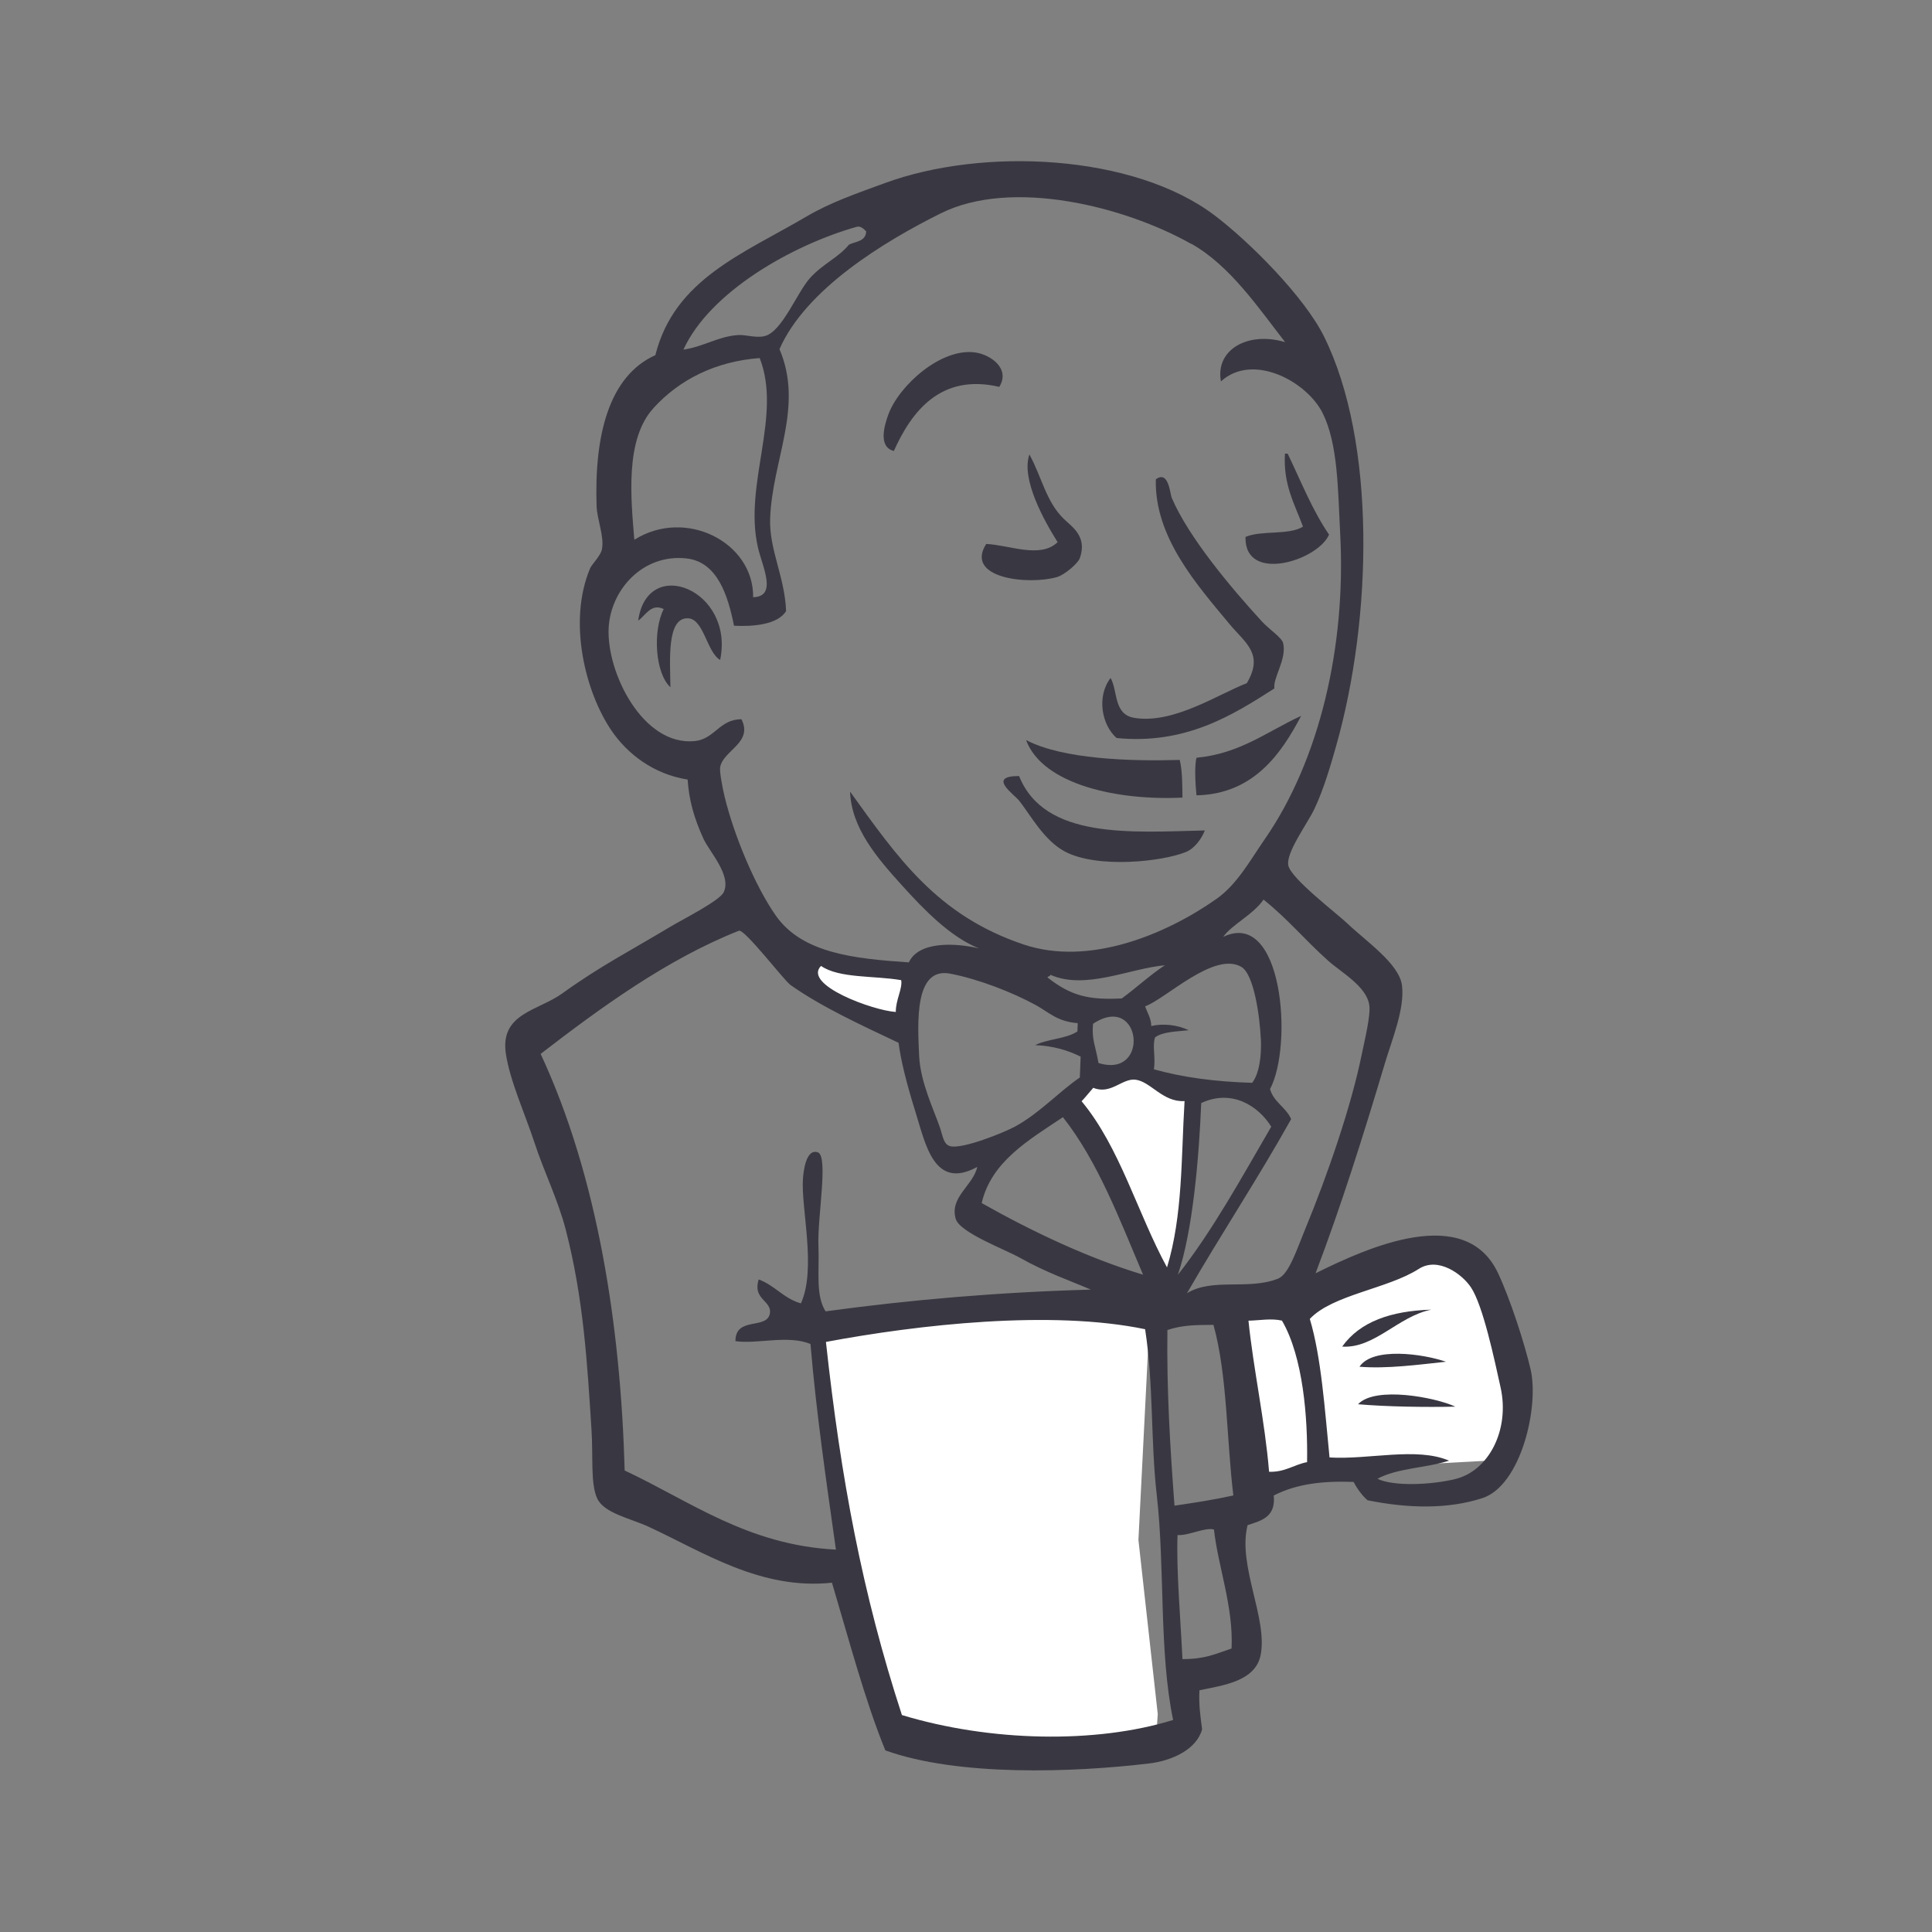 <svg width="24" height="24" viewBox="0 0 24 24" fill="none" xmlns="http://www.w3.org/2000/svg">
<rect x="0" y="0" width="24" height="24" fill="#808080" stroke="none"/>
<path d="M11.097 21.586L10.544 19.342L10.269 17.687L10.224 16.458L12.727 16.325H14.284L14.142 19.13L14.382 21.293L14.355 21.694L12.325 21.854L11.096 21.587L11.097 21.586Z" fill="white"/>
<path d="M15.557 18.541L16.599 18.247L18.575 18.14L18.869 17.232L18.335 15.656L17.721 15.576L16.866 15.843L16.046 16.243L15.611 16.163L15.272 16.296L15.557 18.541Z" fill="white"/>
<path d="M14.489 16.111L13.901 14.615L13.287 13.734C13.287 13.734 13.42 13.36 13.607 13.36C13.794 13.36 14.221 13.36 14.221 13.36L14.809 13.574L14.756 14.562L14.489 16.111Z" fill="white"/>
<path d="M11.338 12.078L10.598 11.998L9.904 11.784V12.024L10.243 12.398L11.311 12.879L11.338 12.078Z" fill="white"/>
<path d="M12.414 4.806C11.686 4.636 11.324 5.111 11.104 5.602C10.907 5.554 10.985 5.286 11.035 5.15C11.165 4.792 11.69 4.315 12.119 4.379C12.304 4.407 12.554 4.576 12.414 4.805V4.806Z" fill="#393842"/>
<path d="M15.961 5.635C15.972 5.635 15.984 5.636 15.996 5.636C16.161 5.978 16.303 6.34 16.51 6.641C16.371 6.965 15.457 7.251 15.472 6.67C15.67 6.584 16.011 6.652 16.186 6.542C16.085 6.264 15.939 6.027 15.962 5.634L15.961 5.635Z" fill="#393842"/>
<path d="M12.787 5.644C12.943 5.93 12.994 6.231 13.216 6.447C13.316 6.544 13.51 6.663 13.414 6.934C13.391 6.998 13.227 7.14 13.132 7.168C12.785 7.27 11.977 7.189 12.251 6.757C12.538 6.77 12.923 6.943 13.138 6.735C12.973 6.472 12.68 5.951 12.788 5.644H12.787Z" fill="#393842"/>
<path d="M15.831 8.552C15.309 8.887 14.726 9.252 13.871 9.168C13.688 9.009 13.618 8.655 13.796 8.422C13.888 8.581 13.83 8.873 14.088 8.917C14.574 9 15.139 8.62 15.488 8.487C15.705 8.122 15.469 7.988 15.274 7.753C14.875 7.272 14.339 6.675 14.358 5.954C14.519 5.837 14.533 6.133 14.557 6.187C14.766 6.675 15.29 7.299 15.673 7.717C15.767 7.82 15.922 7.919 15.939 7.987C15.989 8.185 15.81 8.422 15.831 8.553V8.552Z" fill="#393842"/>
<path d="M8.946 8.198C8.782 8.105 8.743 7.693 8.551 7.681C8.276 7.664 8.326 8.215 8.328 8.537C8.139 8.365 8.106 7.837 8.245 7.566C8.087 7.488 8.016 7.652 7.928 7.709C8.041 6.889 9.127 7.329 8.946 8.198Z" fill="#393842"/>
<path d="M16.163 8.893C15.92 9.356 15.576 9.865 14.863 9.88C14.848 9.731 14.837 9.503 14.864 9.413C15.409 9.361 15.746 9.083 16.163 8.893Z" fill="#393842"/>
<path d="M12.746 9.193C13.201 9.432 14.037 9.458 14.655 9.44C14.688 9.575 14.687 9.743 14.689 9.908C13.894 9.948 12.954 9.751 12.746 9.193Z" fill="#393842"/>
<path d="M12.659 9.639C12.974 10.429 14.055 10.338 14.967 10.316C14.927 10.419 14.84 10.54 14.732 10.584C14.44 10.703 13.634 10.793 13.228 10.578C12.971 10.441 12.805 10.132 12.664 9.951C12.596 9.864 12.257 9.64 12.659 9.64V9.639Z" fill="#393842"/>
<path d="M17.78 16.269C17.367 16.352 17.076 16.753 16.673 16.728C16.895 16.416 17.283 16.284 17.78 16.269Z" fill="#393842"/>
<path d="M17.962 16.916C17.625 16.952 17.229 17.006 16.888 16.978C17.05 16.731 17.673 16.816 17.962 16.916Z" fill="#393842"/>
<path d="M18.079 17.474C17.7 17.482 17.23 17.475 16.87 17.444C17.083 17.215 17.834 17.359 18.079 17.474Z" fill="#393842"/>
<path d="M14.628 19.069C14.61 19.491 14.669 20.168 14.689 20.61C14.969 20.61 15.09 20.549 15.299 20.478C15.323 19.957 15.134 19.475 15.08 19C14.969 18.97 14.766 19.078 14.628 19.069ZM10.26 16.669C10.445 18.369 10.713 19.799 11.204 21.305C12.295 21.636 13.609 21.665 14.573 21.366C14.396 20.516 14.473 19.481 14.37 18.575C14.292 17.893 14.332 17.207 14.225 16.512C13.057 16.269 11.406 16.455 10.26 16.67V16.669ZM14.502 16.522C14.492 17.252 14.535 17.973 14.59 18.704C14.87 18.662 15.061 18.634 15.321 18.577C15.236 17.873 15.247 17.081 15.074 16.458C14.875 16.46 14.699 16.456 14.501 16.522H14.502ZM15.924 16.405C15.791 16.374 15.636 16.404 15.509 16.406C15.569 17.001 15.714 17.658 15.765 18.283C15.965 18.289 16.072 18.195 16.237 18.163C16.246 17.614 16.189 16.859 15.925 16.405H15.924ZM18.078 18.373C18.495 18.272 18.757 17.761 18.641 17.236C18.563 16.883 18.423 16.22 18.274 15.994C18.164 15.827 17.865 15.609 17.626 15.762C17.238 16.011 16.554 16.083 16.271 16.384C16.413 16.857 16.457 17.506 16.516 18.105C17.001 18.135 17.598 17.972 18.001 18.145C17.719 18.236 17.354 18.237 17.111 18.37C17.31 18.466 17.775 18.447 18.079 18.373H18.078ZM14.2 15.836C13.907 15.147 13.641 14.433 13.204 13.878C12.78 14.162 12.314 14.429 12.195 14.945C12.802 15.288 13.509 15.627 14.201 15.835L14.2 15.836ZM14.922 13.703C14.894 14.392 14.816 15.296 14.632 15.836C15.07 15.278 15.423 14.629 15.792 13.996C15.635 13.743 15.306 13.523 14.921 13.703H14.922ZM14.104 13.412C13.938 13.394 13.797 13.603 13.581 13.513C13.532 13.568 13.487 13.627 13.436 13.68C13.913 14.254 14.129 15.069 14.497 15.744C14.694 15.096 14.672 14.385 14.715 13.678C14.444 13.695 14.293 13.433 14.103 13.412H14.104ZM13.578 12.718C13.56 12.915 13.606 12.979 13.646 13.205C14.293 13.407 14.18 12.318 13.578 12.718ZM12.86 12.482C12.581 12.33 12.163 12.164 11.803 12.095C11.357 12.01 11.399 12.703 11.418 13.117C11.433 13.445 11.603 13.791 11.677 14.009C11.712 14.111 11.72 14.219 11.807 14.239C11.961 14.275 12.467 14.072 12.612 13.993C12.917 13.826 13.154 13.562 13.414 13.385C13.417 13.299 13.421 13.212 13.424 13.126C13.268 13.048 13.088 12.993 12.859 12.983C13.014 12.905 13.243 12.906 13.384 12.813C13.385 12.778 13.387 12.744 13.388 12.71C13.13 12.69 13.031 12.575 12.861 12.482H12.86ZM10.199 11.999C9.968 12.234 10.848 12.554 11.128 12.571C11.126 12.422 11.213 12.282 11.195 12.176C10.862 12.118 10.425 12.156 10.199 11.999ZM13.048 12.109C13.047 12.132 13.017 12.124 13.012 12.142C13.309 12.375 13.53 12.423 13.935 12.403C14.118 12.27 14.28 12.116 14.47 11.991C14.032 12.03 13.481 12.302 13.048 12.109ZM15.662 12.902C15.65 12.641 15.581 12.105 15.42 12.011C15.082 11.814 14.48 12.41 14.225 12.501C14.253 12.581 14.298 12.644 14.302 12.746C14.453 12.709 14.636 12.734 14.767 12.798C14.616 12.815 14.449 12.814 14.349 12.886C14.312 12.992 14.358 13.136 14.334 13.283C14.692 13.384 15.102 13.438 15.555 13.451C15.643 13.336 15.673 13.118 15.663 12.902H15.662ZM9.81 12.226C9.737 12.174 9.246 11.535 9.179 11.562C8.29 11.913 7.459 12.519 6.716 13.092C7.424 14.611 7.71 16.473 7.76 18.267C8.571 18.646 9.284 19.193 10.384 19.25C10.257 18.349 10.14 17.545 10.068 16.696C9.791 16.579 9.395 16.701 9.136 16.66C9.134 16.348 9.531 16.523 9.564 16.314C9.589 16.155 9.345 16.143 9.425 15.894C9.627 15.968 9.734 16.13 9.949 16.191C10.146 15.76 9.946 14.996 9.975 14.636C9.98 14.568 10.009 14.261 10.16 14.315C10.294 14.363 10.152 15.132 10.167 15.474C10.18 15.788 10.129 16.093 10.256 16.29C11.32 16.145 12.401 16.052 13.551 16.02C13.298 15.911 12.997 15.809 12.667 15.623C12.488 15.522 11.925 15.313 11.873 15.143C11.791 14.872 12.089 14.728 12.14 14.496C11.603 14.789 11.498 14.215 11.371 13.809C11.256 13.441 11.19 13.166 11.162 12.954C10.699 12.734 10.205 12.51 9.807 12.227L9.81 12.226ZM15.193 11.639C15.934 11.28 16.067 12.981 15.777 13.529C15.822 13.692 15.976 13.755 16.039 13.902C15.626 14.642 15.167 15.333 14.745 16.065C15.059 15.87 15.507 16.03 15.876 15.884C16.011 15.831 16.109 15.522 16.211 15.275C16.492 14.595 16.787 13.738 16.918 13.089C16.948 12.941 17.028 12.619 17.01 12.488C16.978 12.252 16.658 12.078 16.496 11.932C16.196 11.663 16.008 11.426 15.696 11.175C15.569 11.362 15.298 11.488 15.194 11.64L15.193 11.639ZM8.116 5.072C7.763 5.46 7.837 6.188 7.88 6.705C8.518 6.304 9.364 6.737 9.356 7.419C9.661 7.411 9.47 7.039 9.415 6.799C9.235 6.016 9.718 5.165 9.437 4.448C8.891 4.489 8.442 4.713 8.116 5.071V5.072ZM10.641 2.818C9.842 3.044 8.818 3.625 8.49 4.343C8.744 4.306 8.921 4.178 9.171 4.162C9.266 4.156 9.39 4.202 9.499 4.175C9.716 4.121 9.899 3.635 10.063 3.453C10.223 3.276 10.414 3.201 10.546 3.039C10.63 2.998 10.755 3.001 10.76 2.874C10.723 2.835 10.685 2.805 10.641 2.818ZM14.8 3.031C13.971 2.563 12.567 2.211 11.685 2.651C10.973 3.006 10.011 3.593 9.683 4.337C9.989 5.055 9.592 5.713 9.567 6.442C9.554 6.83 9.75 7.168 9.765 7.591C9.66 7.764 9.34 7.785 9.118 7.773C9.043 7.399 8.913 6.98 8.528 6.937C7.984 6.877 7.586 7.328 7.561 7.799C7.532 8.353 7.986 9.27 8.63 9.206C8.879 9.181 8.94 8.932 9.211 8.935C9.358 9.228 8.984 9.32 8.946 9.53C8.936 9.584 8.977 9.796 9.001 9.895C9.118 10.378 9.379 11.004 9.636 11.372C9.962 11.839 10.602 11.909 11.29 11.955C11.413 11.69 11.866 11.712 12.161 11.781C11.807 11.641 11.478 11.301 11.206 11C10.893 10.655 10.576 10.285 10.56 9.834C11.152 10.655 11.641 11.372 12.717 11.733C13.531 12.006 14.482 11.608 15.108 11.169C15.368 10.986 15.523 10.697 15.707 10.431C16.397 9.438 16.72 8.02 16.649 6.646C16.62 6.079 16.621 5.515 16.431 5.133C16.232 4.734 15.56 4.378 15.167 4.738C15.094 4.35 15.494 4.111 15.964 4.25C15.629 3.818 15.277 3.298 14.801 3.029L14.8 3.031ZM16.345 15.816C16.993 15.494 18.204 14.949 18.61 15.817C18.76 16.137 18.936 16.678 19.013 17.008C19.123 17.474 18.894 18.454 18.415 18.61C17.992 18.748 17.498 18.74 16.989 18.637C16.929 18.587 16.862 18.5 16.815 18.409C16.451 18.395 16.11 18.429 15.823 18.578C15.85 18.847 15.668 18.89 15.498 18.946C15.371 19.448 15.751 20.103 15.66 20.56C15.595 20.886 15.194 20.936 14.9 20.997C14.89 21.178 14.913 21.329 14.933 21.482C14.866 21.73 14.563 21.872 14.277 21.906C13.335 22.019 11.904 22.07 10.998 21.744C10.745 21.124 10.546 20.369 10.335 19.661C9.451 19.755 8.736 19.28 8.062 18.968C7.829 18.86 7.506 18.8 7.419 18.615C7.334 18.435 7.369 18.091 7.348 17.765C7.295 16.934 7.249 16.132 7.029 15.28C6.93 14.898 6.759 14.561 6.639 14.193C6.528 13.852 6.335 13.43 6.284 13.09C6.209 12.586 6.684 12.558 6.987 12.339C7.456 12.001 7.825 11.814 8.333 11.509C8.484 11.419 8.938 11.19 8.989 11.085C9.092 10.876 8.813 10.582 8.738 10.418C8.62 10.159 8.559 9.939 8.542 9.684C8.116 9.617 7.792 9.363 7.597 9.077C7.274 8.604 7.05 7.727 7.33 7.061C7.352 7.009 7.461 6.905 7.477 6.825C7.509 6.666 7.417 6.455 7.411 6.286C7.382 5.42 7.558 4.674 8.141 4.412C8.378 3.469 9.225 3.156 10.023 2.687C10.321 2.512 10.65 2.4 10.99 2.275C12.208 1.827 14.078 1.911 15.089 2.676C15.518 3 16.203 3.685 16.448 4.181C17.096 5.49 17.05 7.678 16.597 9.27C16.536 9.484 16.448 9.798 16.325 10.055C16.239 10.234 15.972 10.593 16.004 10.751C16.037 10.915 16.613 11.352 16.737 11.471C16.959 11.685 17.382 11.97 17.416 12.241C17.453 12.529 17.289 12.923 17.206 13.201C16.929 14.129 16.658 14.986 16.344 15.813L16.345 15.816Z" fill="#393842"/>
</svg>
